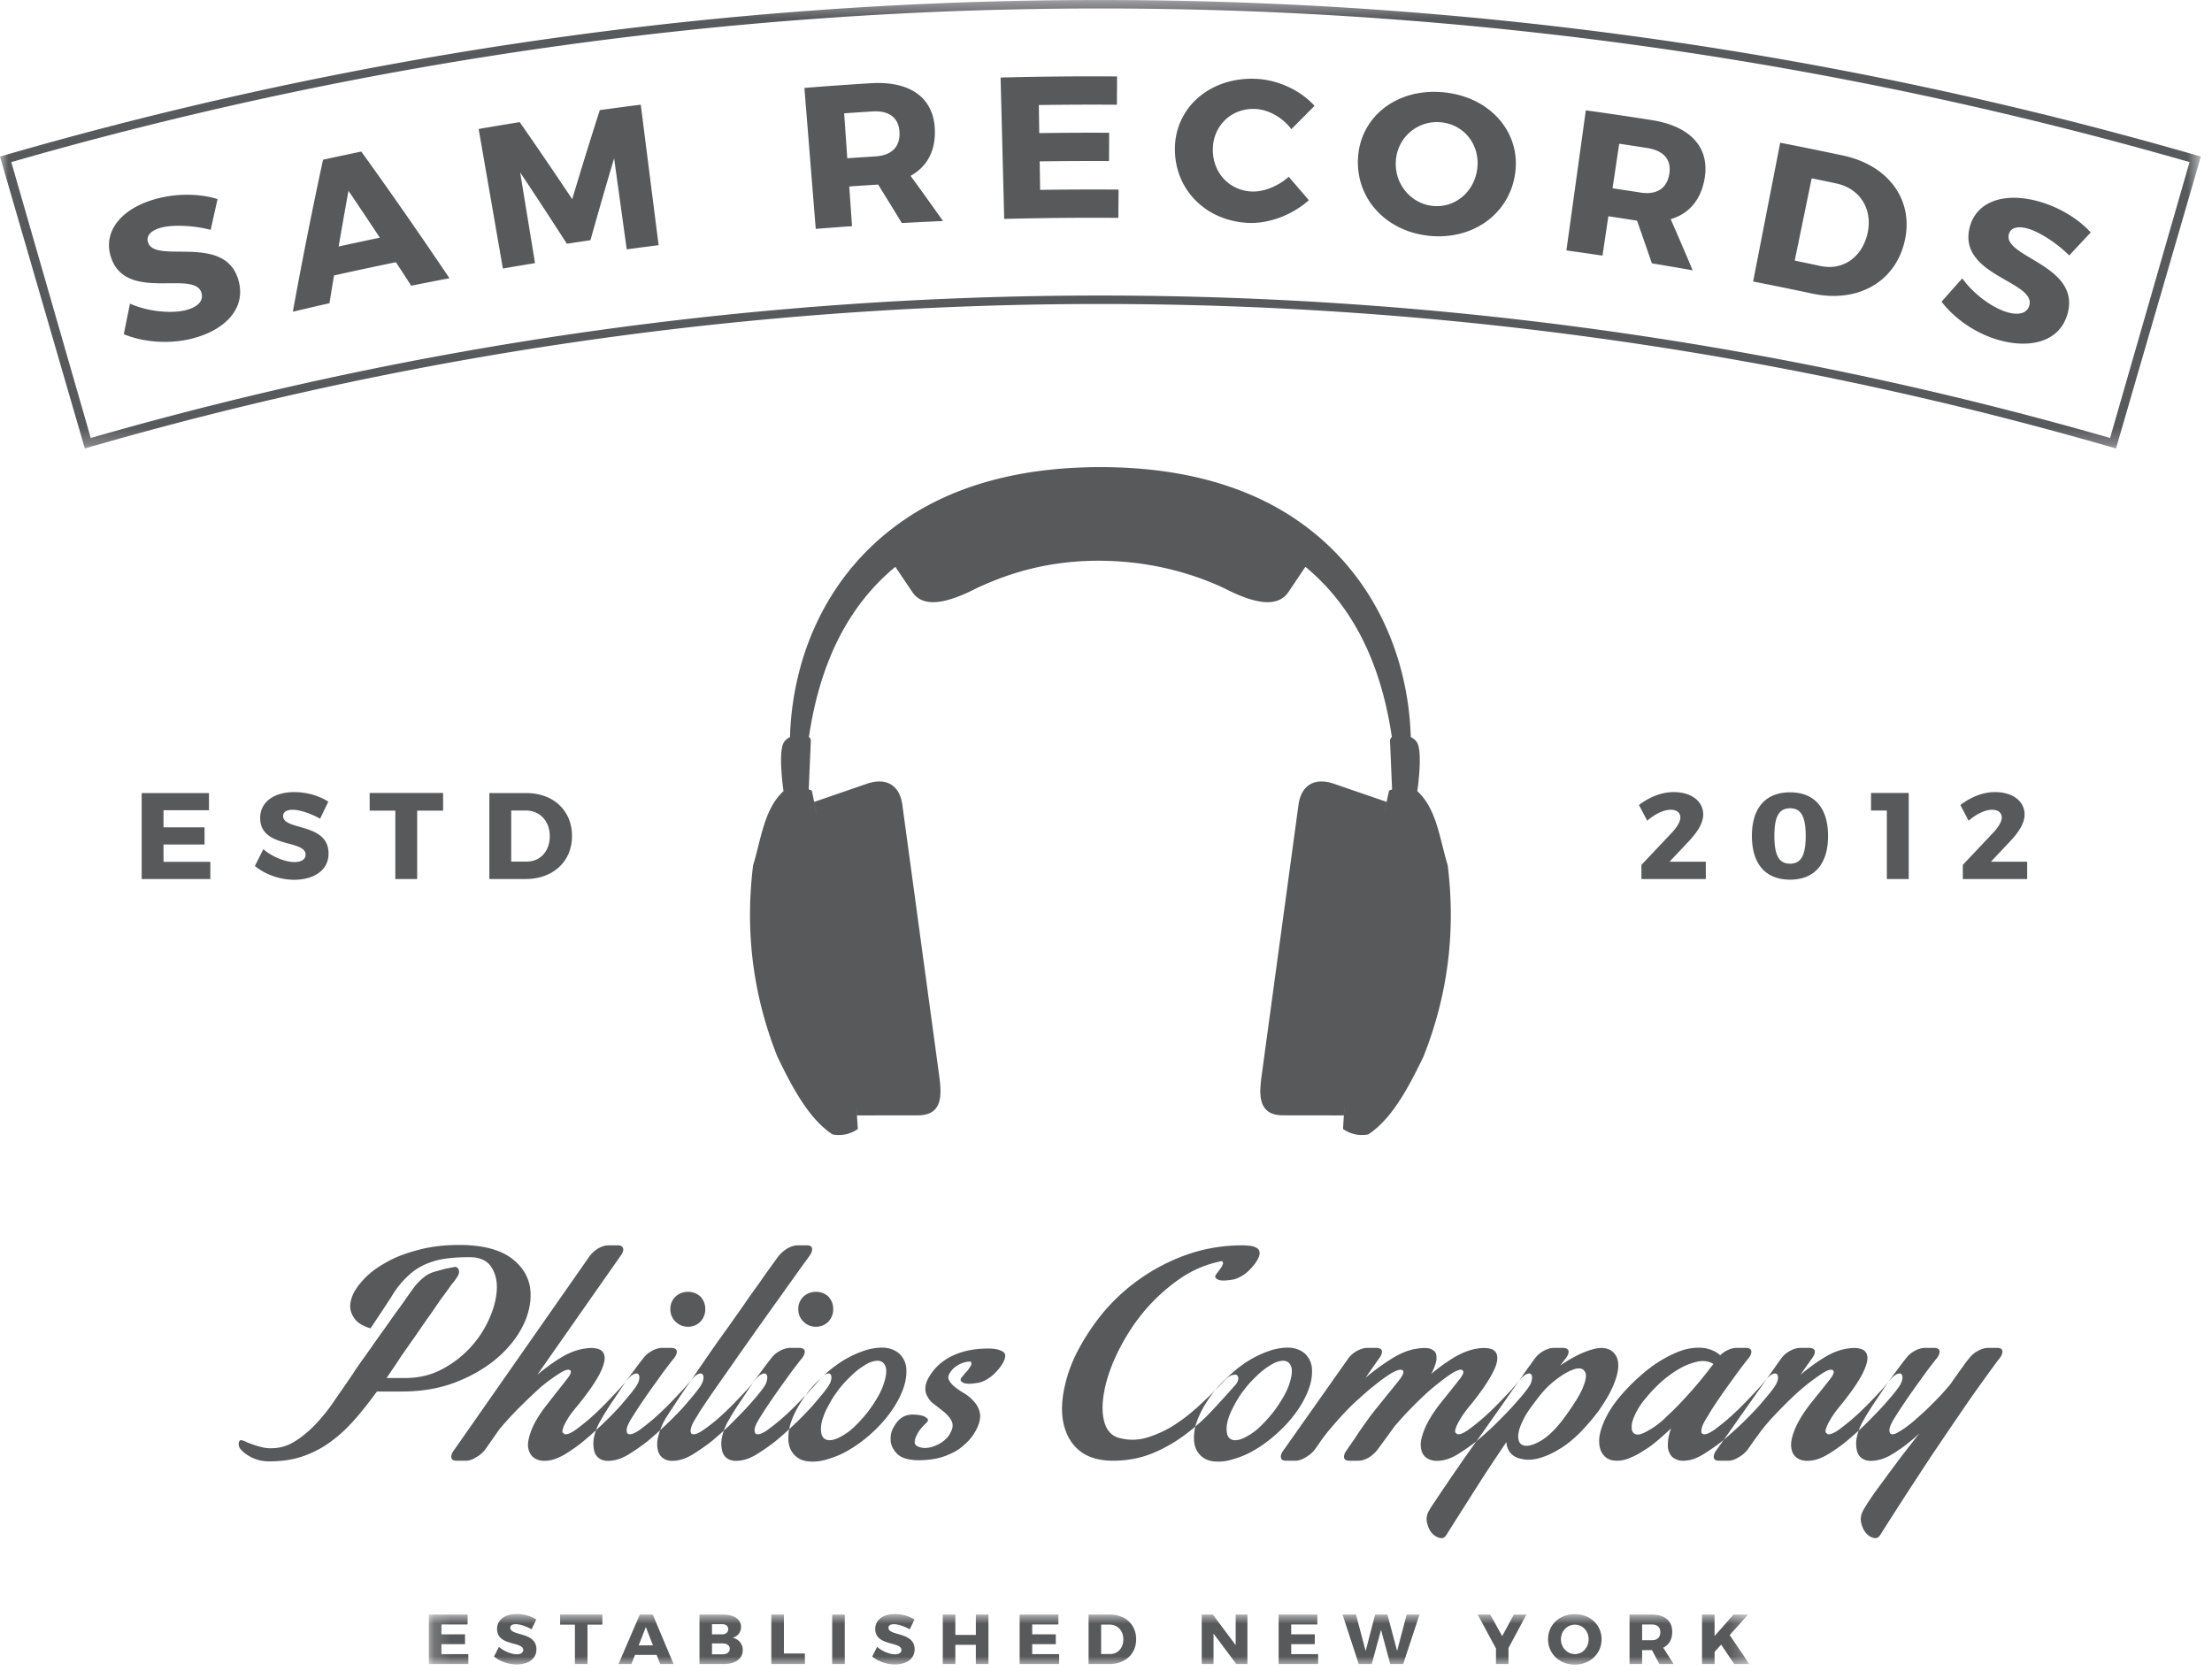 <svg xmlns="http://www.w3.org/2000/svg" xmlns:xlink="http://www.w3.org/1999/xlink" viewBox="0 0 135 102"><defs><path id="a" d="M0 .384h134.319v27.378H0z"/><path id="c" d="M.173.911h80.589V4H.172z"/></defs><g fill="none" fill-rule="evenodd"><path fill="#58595B" d="M13.278 12.155c-.142.625-.282 1.25-.42 1.876-1.056-.277-2.32-.325-3.035-.132-.577.157-.91.467-.796.87.393 1.425 4.79-.617 5.55 2.426.416 1.677-.868 2.938-2.758 3.447-1.42.384-3.017.271-4.262-.24.123-.623.248-1.245.377-1.867 1.096.494 2.554.625 3.446.387.684-.186 1.047-.547.921-1.026-.393-1.492-4.705.643-5.554-2.28-.442-1.527.676-2.907 2.802-3.482 1.277-.345 2.68-.313 3.73.02M21.268 11.648a291.876 291.876 0 00-.6 3.4c.837-.185 1.675-.364 2.515-.538a296.98 296.98 0 00-1.915-2.862m-.882 5.167c-.095.565-.187 1.13-.278 1.694-.746.169-1.491.343-2.236.52a289.626 289.626 0 011.843-9.278c.777-.17 1.556-.336 2.335-.498a290.11 290.11 0 015.38 7.732c-.78.148-1.556.3-2.334.456-.31-.48-.62-.957-.933-1.434-1.261.258-2.52.527-3.777.808M38.25 15.222l-.77-5.558a285.931 285.931 0 00-1.444 5c-.481.07-.961.142-1.441.216a285.172 285.172 0 00-2.85-4.356l.907 5.537c-.654.108-1.308.218-1.961.332l-1.478-8.52a233.55 233.55 0 012.505-.418 271.095 271.095 0 013.205 4.705 290.46 290.46 0 011.683-5.438c.833-.116 1.667-.226 2.5-.332l1.089 8.577c-.65.082-1.297.167-1.944.255M53.423 9.548c.977-.06 1.521-.571 1.474-1.482-.05-.9-.654-1.324-1.643-1.264-.58.037-1.157.075-1.735.115.064.915.129 1.829.19 2.744.572-.04 1.143-.077 1.714-.113m.17 1.719l-.064.004c-.566.035-1.132.073-1.699.112.058.808.114 1.616.17 2.423-.737.052-1.477.107-2.215.167l-.692-8.605c1.35-.11 2.701-.205 4.053-.288 2.402-.148 3.825.885 3.907 2.805.058 1.319-.471 2.29-1.48 2.85.669.916 1.328 1.835 1.98 2.757-.84.036-1.678.078-2.515.124-.477-.784-.958-1.567-1.445-2.35M63.401 6.412l.025 1.714c1.424-.021 2.844-.03 4.267-.022l-.008 1.727c-1.41-.007-2.822 0-4.232.02.01.582.017 1.16.026 1.74 1.597-.024 3.192-.03 4.788-.018a1002.4 1002.4 0 01-.013 1.727c-2.323-.018-4.645.004-6.967.063l-.22-8.63c2.368-.061 4.74-.083 7.108-.067-.002.575-.007 1.15-.01 1.727a216.07 216.07 0 00-4.764.019M80.226 6.463c-.473.473-.944.947-1.41 1.423-.55-.722-1.403-1.198-2.2-1.235-1.43-.065-2.55.984-2.595 2.402-.046 1.443.973 2.574 2.364 2.637.74.033 1.613-.317 2.267-.897.412.476.822.953 1.227 1.43-.999.889-2.413 1.44-3.695 1.384-2.617-.12-4.527-2.066-4.478-4.596.05-2.49 2.182-4.324 4.954-4.198 1.35.06 2.72.707 3.566 1.65M85.194 9.775c-.123 1.45.921 2.666 2.258 2.797 1.35.132 2.549-.863 2.71-2.31.161-1.446-.82-2.66-2.208-2.796a2.51 2.51 0 00-2.76 2.309m7.285.743c-.31 2.497-2.547 4.143-5.23 3.88-2.672-.262-4.542-2.3-4.364-4.822.18-2.508 2.42-4.216 5.222-3.941 2.817.277 4.683 2.399 4.373 4.883M100.115 11.754c.97.153 1.613-.227 1.762-1.127.148-.89-.35-1.434-1.335-1.59a198.41 198.41 0 00-1.72-.264l-.408 2.72c.568.085 1.134.173 1.701.26m-.207 1.716l-.062-.01c-.562-.088-1.124-.174-1.687-.258l-.358 2.403c-.733-.11-1.468-.215-2.202-.317l1.185-8.552c1.344.186 2.686.386 4.028.597 2.383.377 3.553 1.693 3.218 3.586-.23 1.3-.959 2.134-2.066 2.46.455 1.04.902 2.08 1.341 3.123-.83-.147-1.66-.288-2.49-.425-.298-.87-.599-1.74-.907-2.607M109.533 15.908c.523.108 1.047.218 1.57.33 1.345.288 2.534-.503 2.871-1.983.34-1.491-.466-2.75-1.899-3.055-.502-.108-1.004-.213-1.507-.316-.345 1.675-.689 3.35-1.035 5.024m2.958-6.411c2.816.603 4.342 2.775 3.742 5.268-.597 2.483-2.882 3.743-5.63 3.157-1.2-.256-2.405-.502-3.609-.736l1.652-8.474c1.283.25 2.565.512 3.845.785M127.6 14.189c-.44.467-.877.936-1.313 1.406-.774-.774-1.842-1.454-2.556-1.648-.577-.156-1.02-.057-1.128.348-.38 1.427 4.448 1.89 3.57 4.899-.488 1.658-2.238 2.095-4.128 1.58-1.417-.386-2.737-1.29-3.55-2.358.42-.475.842-.95 1.266-1.422.695.979 1.883 1.829 2.776 2.074.685.187 1.182.057 1.314-.42.413-1.488-4.386-1.822-3.638-4.772.39-1.541 2.047-2.17 4.173-1.59 1.277.347 2.473 1.083 3.213 1.903M88.356 52.825c-.51-1.662-.684-3.583-1.987-4.641l.13.113h.001s.322-2.181.023-2.892c-.084-.197-.259-.339-.464-.432l.042.019c-.157-5.146-2.427-10.254-7.162-13.386v-.002l-.002-.001c-2.946-1.948-6.843-3.088-11.78-3.088-4.936 0-8.834 1.14-11.78 3.088v.003c-4.737 3.133-7.008 8.242-7.164 13.387l.033-.014c-.2.094-.37.234-.45.426-.3.711.023 2.892.023 2.892h.001l.13-.113c-1.304 1.058-1.477 2.979-1.988 4.641-.516 4.198.048 8.069 1.482 11.677.95 1.97 1.953 3.823 3.371 4.75a2.014 2.014 0 001.538-.332c-.034-.597-.078-1.196-.12-1.792.022.32.05.64.07.96v.002l3.728-.005c1.603-.002 1.423-1.426 1.273-2.532l-2.233-16.418c-.165-1.221-.998-1.693-2.17-1.288l-3.21 1.105v.002c.08.368.15.737.223 1.105-.12-.6-.242-1.201-.37-1.802l-.19-.069.003.001.126-2.921c.018-.131-.04-.23-.145-.3l.031.018c.646-4.354 2.283-7.913 5.276-10.384l1.036 1.54c.635.944 1.988.753 3.877-.213 2.171-1.03 4.588-1.699 7.486-1.699 2.901 0 5.541.669 7.712 1.699 1.888.966 3.241 1.157 3.877.213l1.037-1.54c2.993 2.472 4.63 6.032 5.277 10.387l.03-.017c-.102.068-.16.167-.142.296l.126 2.921.005-.001-.19.069c-.13.6-.25 1.2-.372 1.8.075-.367.145-.735.223-1.103v-.002l-3.21-1.105c-1.17-.405-2.003.067-2.169 1.288l-2.234 16.418c-.15 1.106-.33 2.53 1.274 2.532l3.728.005v-.002c.021-.327.048-.656.071-.984-.043.605-.086 1.211-.122 1.816.456.308.965.435 1.537.332 1.42-.927 2.423-2.78 3.372-4.75 1.435-3.608 1.998-7.479 1.482-11.677"/><g transform="translate(0 -.384)"><mask id="b" fill="#fff"><use xlink:href="#a"/></mask><path fill="#58595B" d="M5.54 27.12a222.677 222.677 0 01123.239 0l4.85-16.84a240.217 240.217 0 00-132.94 0l4.85 16.84m123.602.642a222.161 222.161 0 00-123.964 0A52184.9 52184.9 0 000 9.942a240.728 240.728 0 01134.319 0l-5.178 17.82" mask="url(#b)"/></g><path fill="#58595B" d="M12.754 49.462v-1.049H8.647v5.247h4.19v-1.05H9.98v-1.057h2.503v-1.049H9.98v-1.042h2.773zm5.215-1.109c-1.26 0-2.091.614-2.091 1.581 0 1.86 2.772 1.304 2.772 2.234 0 .3-.262.457-.681.457-.548 0-1.357-.315-1.897-.787l-.517 1.027c.622.51 1.522.84 2.399.84 1.169 0 2.098-.555 2.098-1.604 0-1.897-2.773-1.38-2.773-2.286 0-.255.232-.383.577-.383.427 0 1.125.225 1.679.547l.502-1.042c-.54-.352-1.311-.584-2.068-.584zm9.074 1.131v-1.079H22.56v1.08h1.567v4.175h1.334v-4.176h1.58zm2.823-1.07v5.246h2.204c1.686 0 2.84-1.073 2.84-2.624 0-1.559-1.14-2.623-2.788-2.623h-2.256zm1.334 1.063h.892c.847 0 1.462.637 1.462 1.567 0 .921-.585 1.551-1.402 1.551H31.2v-3.118zm70.957-1.124c-.75 0-1.47.292-2.13.787l.503.96c.48-.413 1.005-.668 1.432-.668.375 0 .592.18.592.48 0 .24-.21.592-.502.9l-1.874 1.985v.863h3.928v-1.057h-2.212l1.065-1.132c.569-.585.989-1.177.989-1.747 0-.832-.75-1.37-1.791-1.37zm7.095.015c-1.5 0-2.331.951-2.331 2.66 0 1.717.832 2.67 2.33 2.67 1.485 0 2.317-.953 2.317-2.67 0-1.709-.832-2.66-2.316-2.66zm0 .974c.66 0 .952.487.952 1.686 0 1.2-.292 1.695-.952 1.695-.674 0-.96-.495-.96-1.695 0-1.199.286-1.686.96-1.686zm7.239 4.318v-5.255h-2.301v1.072h.966v4.183h1.335zm5.28-5.307c-.75 0-1.47.292-2.13.787l.504.96c.479-.413 1.004-.668 1.43-.668.376 0 .594.18.594.48 0 .24-.21.592-.503.9l-1.874 1.985v.863h3.928v-1.057h-2.211l1.064-1.132c.57-.585.99-1.177.99-1.747 0-.832-.75-1.37-1.792-1.37zM25.705 76.256c-.802.196-1.507.45-2.094.783-.607.332-1.076.684-1.448 1.095-.372.411-.626.803-.724 1.174-.117.392-.078.744.118 1.057.176.332.528.567 1.056.724.51-.763.94-1.409 1.292-1.957a5.546 5.546 0 011.115-1.35c.391-.352.861-.607 1.428-.782.548-.177 1.292-.255 2.212-.255.587 0 1.017.176 1.291.548.254.372.391.822.372 1.37-.02.548-.157 1.135-.43 1.76a6.374 6.374 0 01-1.136 1.781 6.447 6.447 0 01-1.76 1.37c-.686.372-1.449.548-2.29.548h-1.115l.371-.548c.138-.195.313-.47.548-.822.235-.332.49-.704.783-1.115.274-.392.548-.802.841-1.214.294-.41.548-.802.802-1.154.255-.332.451-.626.627-.86a3.45 3.45 0 00.293-.392c.137-.176.196-.352.137-.509-.059-.137-.156-.195-.293-.156-.137.02-.274.058-.41.078-.138.02-.315.078-.529.137-.41.098-.705.235-.9.411a3.37 3.37 0 00-.529.528c-.059.06-.156.215-.333.45-.176.255-.37.53-.606.861-.254.333-.509.705-.783 1.096-.293.411-.567.782-.822 1.155-.254.371-.508.723-.724 1.017-.215.313-.39.547-.489.724-.41.606-.822 1.194-1.213 1.761a10.407 10.407 0 01-1.194 1.467c-.41.411-.82.744-1.252.998-.43.255-.88.372-1.37.372a2 2 0 01-.606-.078 3.308 3.308 0 01-.528-.157c-.157-.059-.294-.098-.392-.156-.117-.059-.215-.078-.274-.098-.098-.02-.156.04-.176.176a.457.457 0 00.117.372c.177.215.431.391.725.528.293.137.625.215 1.017.215.685 0 1.311-.078 1.88-.254a6.285 6.285 0 001.642-.783 8.615 8.615 0 001.526-1.33c.49-.528.998-1.174 1.526-1.898h1.546c1.272 0 2.426-.215 3.464-.646 1.037-.43 1.898-.979 2.583-1.624.684-.646 1.173-1.35 1.486-2.113.294-.763.372-1.468.235-2.133-.156-.665-.548-1.233-1.193-1.683-.646-.45-1.585-.704-2.798-.743-.959-.02-1.82.058-2.622.254m8.572 6.594c-.489.294-.998.665-1.487 1.076l5.068-7.24c.137-.176.196-.332.176-.469-.039-.137-.156-.196-.332-.196h-.568c-.176 0-.39.06-.606.176a1.893 1.893 0 00-.548.49l-8.257 11.818c-.138.176-.196.333-.177.47.02.136.137.195.313.195h.568c.176 0 .391-.059.607-.195.214-.118.41-.275.567-.47l.861-1.233c.352-.43.763-.88 1.213-1.33.45-.45.881-.86 1.291-1.233.411-.352.802-.626 1.135-.842.333-.215.548-.293.666-.235.136.06.078.255-.177.568-.254.333-.665.842-1.193 1.526-.47.588-.783 1.115-.959 1.566-.176.45-.254.821-.195 1.115.058.293.195.51.45.646.254.137.567.156.94.078.273-.059.586-.196.938-.41.332-.216.685-.45 1.037-.744.352-.294.704-.607 1.056-.94.353-.332.686-.665.98-.978.292-.313.527-.607.743-.86.214-.255.352-.45.45-.588.097-.157.156-.293.176-.43.02-.137 0-.235-.059-.294s-.157-.059-.274 0c-.137.06-.274.196-.45.411-.274.333-.607.685-.979 1.076-.37.391-.743.763-1.115 1.096-.37.332-.724.606-1.017.822-.313.215-.529.293-.665.254l-.118-.098c-.02-.058-.02-.156.04-.293.038-.137.136-.314.273-.548.137-.235.372-.528.665-.88.587-.724.998-1.33 1.253-1.8.235-.45.352-.823.332-1.077-.019-.254-.137-.41-.352-.489-.215-.079-.509-.098-.84-.04-.45.06-.94.235-1.43.53m7.026-.392c-.039-.118-.157-.177-.332-.177h-.568c-.176 0-.39.06-.607.177-.215.117-.41.274-.548.47-.078.097-.234.293-.449.586-.216.294-.47.626-.724.998-.255.372-.509.764-.764 1.135-.254.391-.469.724-.606.98a3.44 3.44 0 00-.43 1.016 1.93 1.93 0 00-.02.881c.058.254.176.43.391.547.215.118.51.137.881.06.293-.06.606-.197.94-.412.332-.215.684-.45 1.055-.743.353-.294.705-.607 1.057-.94.353-.332.685-.665.98-.978.292-.313.527-.607.742-.86.216-.255.352-.45.45-.588.098-.157.157-.293.176-.43.02-.137 0-.235-.058-.294-.059-.059-.157-.059-.274 0-.138.06-.274.196-.45.411-.274.333-.607.685-.979 1.076a19.7 19.7 0 01-1.115 1.096c-.372.332-.724.606-1.018.822-.313.215-.528.293-.665.254-.098-.019-.137-.137-.117-.313.02-.176.156-.45.411-.84.195-.314.43-.667.685-1.038.254-.372.508-.724.763-1.077.234-.332.45-.626.645-.88.196-.254.313-.41.372-.47.137-.176.196-.332.176-.469m1.448-3.307a1.093 1.093 0 00-.763-.293c-.294 0-.548.097-.763.293a1.033 1.033 0 00-.313.763c0 .294.098.548.313.763.215.215.47.313.763.313.294 0 .548-.098.763-.313.196-.215.293-.469.293-.763 0-.294-.097-.548-.293-.763m6.81-2.935c-.02-.137-.137-.196-.313-.196h-.567c-.177 0-.392.06-.607.176a2.304 2.304 0 00-.568.49c-.039.058-.156.215-.352.488-.215.294-.47.646-.763 1.077-.313.43-.665.92-1.037 1.467-.39.548-.783 1.116-1.193 1.683-.412.567-.803 1.135-1.194 1.702-.39.568-.743 1.096-1.076 1.566-.333.49-.607.9-.822 1.232-.235.353-.39.587-.469.725a3.974 3.974 0 00-.412 1.017 1.732 1.732 0 00-.039.881c.06.254.196.43.411.547.215.118.51.137.881.06.293-.06.606-.197.94-.412.331-.215.684-.45 1.055-.743.352-.294.705-.607 1.057-.94.333-.332.666-.665.96-.978.293-.313.547-.607.762-.86.215-.255.352-.45.45-.588.098-.157.137-.293.157-.43.02-.137 0-.235-.059-.294s-.157-.059-.274 0c-.137.06-.274.196-.45.411-.254.333-.587.685-.959 1.076a19.7 19.7 0 01-1.115 1.096 10.72 10.72 0 01-1.037.822c-.313.215-.529.293-.665.254-.099-.019-.138-.137-.099-.313.02-.176.157-.45.412-.84.117-.217.371-.588.743-1.136.372-.548.822-1.174 1.311-1.878.49-.705 1.017-1.449 1.565-2.23.55-.765 1.057-1.488 1.527-2.134.45-.646.841-1.174 1.154-1.624.313-.43.49-.665.51-.705.136-.176.194-.332.175-.469m-.449 6.242c-.039-.118-.157-.177-.333-.177h-.567c-.176 0-.392.06-.607.177a1.597 1.597 0 00-.548.47c-.078.097-.235.293-.45.586-.215.294-.469.626-.724.998-.254.372-.509.764-.763 1.135-.254.391-.47.724-.606.98a3.414 3.414 0 00-.43 1.016 1.945 1.945 0 00-.02.881c.058.254.176.43.391.547.215.118.508.137.88.06.294-.06.607-.197.94-.412.332-.215.684-.45 1.056-.743.353-.294.705-.607 1.057-.94.352-.332.685-.665.978-.978.294-.313.528-.607.744-.86.215-.255.352-.45.45-.588.098-.157.156-.293.176-.43.02-.137 0-.235-.059-.294-.058-.059-.157-.059-.274 0-.137.06-.274.196-.45.411-.274.333-.606.685-.978 1.076s-.744.763-1.116 1.096c-.37.332-.724.606-1.017.822-.313.215-.529.293-.665.254-.098-.019-.138-.137-.118-.313.02-.176.157-.45.411-.84.196-.314.431-.667.685-1.038.255-.372.508-.724.763-1.077.235-.332.45-.626.646-.88s.313-.41.371-.47c.138-.176.196-.332.177-.469m1.447-3.307a1.093 1.093 0 00-.763-.293c-.293 0-.548.097-.762.293a1.03 1.03 0 00-.314.763c0 .294.098.548.314.763.214.215.47.313.762.313.294 0 .548-.098.763-.313.196-.215.294-.469.294-.763 0-.294-.098-.548-.294-.763m3.543 3.13c-.372-.039-.763 0-1.194.118-.45.137-.9.333-1.37.606a7.848 7.848 0 00-1.389 1.077c-.45.411-.84.861-1.134 1.311-.313.45-.548.9-.705 1.33a2.958 2.958 0 00-.196 1.174c.02.372.137.666.353.9.215.235.488.372.861.411.371.04.763 0 1.193-.137a5.445 5.445 0 001.37-.606 8.264 8.264 0 001.37-1.037 7.972 7.972 0 001.154-1.31c.313-.45.548-.902.705-1.332.156-.43.214-.822.195-1.194a1.375 1.375 0 00-.352-.88c-.216-.235-.509-.372-.86-.43m-1.879 4.735c-.255.254-.509.45-.744.587-.254.156-.47.254-.666.293-.214.04-.37.02-.508-.078-.118-.098-.176-.235-.196-.45-.019-.196 0-.43.078-.704.08-.255.196-.548.372-.86a6.652 6.652 0 011.39-1.82c.254-.255.508-.45.763-.607.234-.157.45-.255.665-.294.196-.039.352-.02.49.078a.61.61 0 01.214.43c.02.216-.019.451-.098.725a4.066 4.066 0 01-.37.88 8.163 8.163 0 01-.627.96 8.764 8.764 0 01-.763.86m4.266-2.427c-.039.255 0 .49.118.666.097.195.254.372.47.508.195.157.391.314.566.45.177.157.314.313.412.49.097.176.117.371.02.606-.099.235-.216.431-.392.568a1.896 1.896 0 01-.548.352 1.624 1.624 0 01-.587.156 1.027 1.027 0 01-.509-.078c-.137-.058-.215-.137-.215-.274 0-.117.04-.254.117-.41.06-.138.157-.294.274-.43.117-.138.216-.236.313-.334.118-.098.137-.195.06-.273a.738.738 0 00-.353-.177 2.192 2.192 0 00-.529-.058c-.215 0-.37.04-.508.097-.255.118-.45.313-.607.587a1.354 1.354 0 00-.235.842c0 .293.118.567.352.821.216.255.588.392 1.116.431.372.02.743 0 1.115-.059a3.708 3.708 0 001.037-.313 2.98 2.98 0 00.9-.587c.274-.234.49-.508.665-.822.216-.39.294-.723.275-.997a1.434 1.434 0 00-.294-.705 2.9 2.9 0 00-.568-.528 5.845 5.845 0 01-.625-.41c-.177-.138-.313-.275-.392-.432-.098-.137-.078-.313.06-.508.136-.216.351-.39.605-.509.255-.117.49-.157.666-.137l.02.176c-.04.08-.099.157-.157.254a1.326 1.326 0 01-.216.255c-.078.097-.136.176-.195.235-.098.117-.118.215-.059.274a.454.454 0 00.274.136c.137.02.274.02.45 0 .176-.019.333-.039.47-.078.293-.098.567-.274.822-.509.235-.235.41-.449.528-.665.195-.352.195-.587-.02-.704-.215-.117-.489-.177-.86-.177-.764 0-1.429.118-1.996.353-.568.235-1.018.567-1.35.978-.294.372-.45.685-.49.94m19.725-7.025c.235-.235.411-.45.53-.665.096-.176.135-.313.135-.43-.019-.118-.058-.216-.156-.275a.924.924 0 00-.372-.137 4.243 4.243 0 00-.508-.039c-1.214 0-2.348.196-3.405.568a11.72 11.72 0 00-2.877 1.487 11.595 11.595 0 00-2.269 2.093 13.549 13.549 0 00-1.585 2.427 8.667 8.667 0 00-.802 2.407c-.138.802-.118 1.506.058 2.112.176.607.49 1.116.978 1.488.49.372 1.155.567 1.996.567.861 0 1.663-.156 2.388-.45a9.09 9.09 0 001.995-1.135c.607-.45 1.155-.939 1.644-1.467.49-.529.96-1.037 1.37-1.507.137-.137.215-.274.235-.41a.273.273 0 00-.079-.255c-.058-.04-.156-.04-.293 0-.137.04-.313.156-.49.352-.37.391-.782.822-1.272 1.272-.488.47-.997.9-1.545 1.271a6.727 6.727 0 01-1.722.862 3.08 3.08 0 01-1.78.097c-.49-.097-.822-.43-.979-.959-.157-.527-.157-1.154-.019-1.897.136-.744.41-1.546.821-2.388.411-.84.92-1.663 1.546-2.426a11.202 11.202 0 012.172-2.015 6.701 6.701 0 012.661-1.135l.06.137-.079.196-.138.195-.175.235c-.098.117-.118.215-.059.274a.455.455 0 00.274.137c.137.02.273.02.45 0 .176-.02.332-.039.47-.078a2.29 2.29 0 00.821-.509m2.643 4.715c-.372-.039-.763 0-1.194.118a6.44 6.44 0 00-1.369.606c-.489.294-.94.646-1.389 1.077a6.977 6.977 0 00-1.136 1.311c-.313.45-.547.9-.704 1.33a2.955 2.955 0 00-.195 1.174c.02.372.137.666.352.9.215.235.49.372.861.411.371.04.763 0 1.193-.137a5.445 5.445 0 001.37-.606c.47-.274.92-.627 1.37-1.037.45-.41.841-.86 1.154-1.31.313-.45.548-.902.704-1.332.157-.43.216-.822.196-1.194a1.37 1.37 0 00-.352-.88c-.215-.235-.509-.372-.86-.43m-1.88 4.735c-.253.254-.508.45-.743.587-.254.156-.469.254-.665.293-.216.04-.372.02-.509-.078-.117-.098-.176-.235-.195-.45-.02-.196 0-.43.078-.704a4.42 4.42 0 01.371-.86c.157-.315.353-.628.607-.96a6.72 6.72 0 01.782-.86c.255-.255.51-.45.764-.607.235-.157.45-.255.665-.294.196-.039.352-.02.49.078a.606.606 0 01.214.43c.02.216-.019.451-.097.725a4.074 4.074 0 01-.372.88 8.037 8.037 0 01-.626.96 8.64 8.64 0 01-.764.86M88.8 82.83a11.29 11.29 0 00-1.448 1.037c.176-.332.274-.626.313-.84.02-.216 0-.373-.078-.49a.72.72 0 00-.41-.235 2.439 2.439 0 00-.646.02c-.49.06-.998.254-1.546.587a14.41 14.41 0 00-1.644 1.193l.822-1.174c.137-.176.195-.332.176-.469-.039-.118-.156-.177-.333-.177h-.567c-.176 0-.39.06-.607.177a1.585 1.585 0 00-.547.47l-3.933 5.576c-.138.176-.196.333-.177.47.02.136.137.195.314.195h.567c.176 0 .391-.059.607-.195.215-.118.41-.275.567-.47l.51-.724.077-.098c.215-.293.47-.587.763-.92.293-.332.587-.645.92-.978.332-.313.665-.607.998-.9.332-.274.626-.509.92-.724.273-.196.508-.352.723-.45.215-.098.353-.118.431-.079.137.06.097.255-.157.588-.254.332-.665.822-1.213 1.506-.254.313-.509.627-.744.96-.234.332-.45.625-.626.9-.215.332-.43.626-.626.92-.137.175-.195.332-.176.47.02.135.137.194.313.194h.568c.176 0 .391-.059.626-.195a2.07 2.07 0 00.528-.47l1.057-1.448c.352-.41.743-.842 1.174-1.272.43-.43.841-.822 1.252-1.154.411-.333.763-.607 1.076-.803.294-.176.51-.254.607-.196.137.06.098.255-.157.568-.254.333-.665.842-1.213 1.526-.45.588-.763 1.115-.939 1.566-.176.45-.255.821-.196 1.115.04.293.176.51.431.646.254.137.567.156.96.078.292-.059.605-.196.938-.41.332-.216.685-.45 1.056-.744.352-.294.705-.607 1.057-.94.332-.332.665-.665.96-.978.292-.313.547-.607.762-.86.215-.255.352-.45.45-.588.097-.157.137-.293.157-.43.02-.137 0-.235-.06-.294-.058-.059-.156-.059-.273 0-.137.06-.294.196-.47.411-.254.333-.587.685-.959 1.076-.37.391-.743.763-1.115 1.096-.372.332-.724.606-1.018.822-.313.215-.528.293-.665.254l-.117-.098c-.02-.058-.02-.156.04-.293.038-.137.136-.314.273-.548.137-.235.352-.528.646-.88.587-.724.998-1.33 1.252-1.8.254-.45.372-.823.352-1.077-.019-.254-.137-.41-.352-.489-.215-.079-.509-.098-.842-.04-.449.06-.9.235-1.389.51m4.033 6.222c.293.078.645.078 1.037-.02a4.548 4.548 0 001.253-.548c.45-.254.88-.606 1.33-1.056.43-.45.822-.9 1.174-1.39.332-.489.606-.939.802-1.389.196-.45.313-.84.333-1.213.02-.372-.078-.646-.274-.86-.294-.295-.744-.373-1.33-.196-.607.175-1.253.508-1.938.978l.333-.43c.137-.177.195-.333.176-.47-.039-.118-.157-.177-.333-.177h-.567c-.176 0-.392.06-.607.177a1.597 1.597 0 00-.548.47c-.019.02-.117.156-.293.41-.196.254-.43.607-.724 1.018-.294.411-.626.9-.998 1.428-.372.53-.763 1.076-1.155 1.644-.41.567-.802 1.115-1.173 1.643-.372.548-.725 1.038-1.018 1.487-.313.45-.567.842-.763 1.135a6.114 6.114 0 00-.372.587.984.984 0 00-.078.704c.06.255.156.451.294.607a.91.91 0 00.488.294c.177.04.314-.039.411-.215.626-.998 1.253-1.977 1.86-2.936.606-.958 1.213-1.858 1.78-2.7.02.216.078.411.195.587.157.216.392.372.705.431m1.82-4.579a6.26 6.26 0 01.822-.607c.254-.156.49-.254.704-.313.215-.039.372-.019.47.078a.504.504 0 01.137.431c-.02.215-.099.45-.216.724a6 6 0 01-.509.9c-.215.333-.43.646-.684.98-.489.644-.979 1.094-1.448 1.35-.49.253-.842.312-1.077.155-.097-.059-.156-.176-.176-.313-.039-.137-.019-.332.04-.567.058-.216.176-.49.352-.822.176-.313.45-.685.783-1.115.254-.333.508-.626.802-.88m3.484 1.82c-.313.566-.489 1.075-.529 1.486-.039.431.04.763.235 1.017.196.255.47.372.842.372.254 0 .548-.059.841-.195.294-.118.568-.275.861-.47.294-.176.568-.392.841-.626.274-.235.53-.47.764-.685a2.847 2.847 0 00-.196.841c-.02.255 0 .49.098.665a.712.712 0 00.43.392c.196.098.45.098.783.04.293-.06.606-.197.94-.412.332-.215.684-.45 1.055-.743a23.108 23.108 0 002.036-1.918c.293-.313.528-.607.743-.86.216-.255.352-.45.45-.588.098-.157.157-.293.176-.43.02-.137 0-.235-.058-.294-.059-.059-.157-.059-.274 0-.137.06-.274.196-.45.411-.274.333-.607.685-.978 1.076-.373.391-.744.763-1.116 1.096-.372.332-.724.606-1.017.822-.313.215-.529.293-.666.254-.097-.019-.137-.137-.097-.313.02-.176.156-.45.41-.84.176-.314.411-.667.666-1.038.254-.372.508-.724.763-1.077.235-.332.45-.626.645-.88.196-.254.313-.41.372-.47.137-.176.196-.332.176-.469-.039-.118-.156-.177-.332-.177h-.568c-.156 0-.332.04-.508.118a1.668 1.668 0 00-.49.333c-.235-.216-.528-.352-.9-.43-.372-.06-.782-.04-1.252.078-.47.136-.979.371-1.526.704-.548.333-1.116.802-1.722 1.39-.646.645-1.135 1.251-1.448 1.82m3.248-1.938a6.814 6.814 0 011.076-.783 3.819 3.819 0 011.116-.45c.371-.078.704-.039.998.137l-.216.274c-.176.235-.41.528-.704.88a22.92 22.92 0 01-.939 1.057c-.333.372-.685.704-1.018 1.017a4.828 4.828 0 01-.939.744c-.41.254-.704.372-.88.333-.196-.039-.294-.176-.294-.41-.02-.216.06-.51.235-.862.156-.333.391-.685.704-1.037.235-.294.528-.587.861-.9m9.981-1.507c-.49.294-.998.665-1.488 1.076l.705-.998c.137-.176.195-.332.176-.469-.039-.118-.157-.177-.333-.177h-.567c-.176 0-.392.06-.607.177a1.585 1.585 0 00-.547.47l-3.934 5.576c-.137.176-.195.333-.176.47.02.136.137.195.313.195h.568c.176 0 .391-.059.606-.195.216-.118.411-.275.568-.47l.51-.724.077-.098c.313-.45.704-.92 1.194-1.428.47-.49.94-.959 1.408-1.37.47-.41.9-.724 1.272-.979.372-.254.607-.332.724-.274.137.06.098.255-.156.568-.255.333-.666.842-1.214 1.526-.45.588-.763 1.115-.939 1.566-.176.45-.254.821-.195 1.115.04.293.176.51.43.646.254.137.568.156.96.078.273-.059.586-.196.938-.41.333-.216.685-.45 1.037-.744.352-.294.704-.607 1.056-.94.333-.332.666-.665.96-.978.293-.313.547-.607.763-.86.215-.255.352-.45.45-.588.097-.157.156-.293.176-.43.02-.137 0-.235-.059-.294s-.157-.059-.274 0c-.137.06-.293.196-.47.411-.254.333-.587.685-.958 1.076-.372.391-.744.763-1.116 1.096-.372.332-.724.606-1.017.822-.313.215-.528.293-.666.254l-.117-.098c-.019-.058-.019-.156.04-.293.038-.137.136-.314.273-.548.137-.235.352-.528.646-.88.587-.724.998-1.33 1.252-1.8.235-.45.352-.823.333-1.077-.02-.254-.137-.41-.352-.489-.216-.079-.509-.098-.842-.04-.45.06-.92.235-1.408.53m5.108 8.158c.567-.86 1.095-1.682 1.624-2.465.528-.783 1.017-1.507 1.487-2.19.45-.667.861-1.254 1.213-1.743.352-.489.646-.9.861-1.193.215-.294.333-.45.372-.49.136-.176.195-.332.175-.469-.019-.118-.136-.177-.312-.177h-.568c-.176 0-.39.06-.606.177a1.588 1.588 0 00-.548.47 5.465 5.465 0 00-.372.49c-.215.292-.469.644-.763 1.075-.274.332-.587.684-.959 1.056a17.03 17.03 0 01-1.076 1.018c-.352.313-.666.567-.959.743-.294.196-.489.274-.607.235-.097-.019-.136-.137-.117-.313.02-.176.157-.45.411-.84.196-.314.431-.667.685-1.038.254-.372.51-.724.763-1.077.235-.332.45-.626.646-.88.195-.254.313-.41.371-.47.137-.176.196-.332.177-.469-.04-.118-.157-.177-.333-.177h-.567c-.177 0-.392.06-.607.177a1.597 1.597 0 00-.548.47c-.078.097-.235.293-.45.586-.215.294-.47.626-.724.998s-.509.764-.763 1.135c-.255.391-.47.724-.607.98a3.436 3.436 0 00-.43 1.016 1.945 1.945 0 00-.02.881c.06.254.176.43.392.547.215.118.508.137.88.06.352-.06.763-.255 1.213-.568.45-.294.881-.646 1.331-1.057-.39.49-.783.998-1.174 1.507-.39.528-.744.997-1.057 1.428-.332.45-.606.822-.822 1.154-.215.333-.352.548-.41.685a.994.994 0 00-.079.704c.06.255.157.451.294.607a.868.868 0 00.47.294c.176.04.312-.039.41-.215.568-.9 1.135-1.78 1.703-2.662"/><g transform="translate(26 97.616)"><mask id="d" fill="#fff"><use xlink:href="#c"/></mask><path fill="#58595B" d="M2.537 1.55V.944H.173v3.02h2.41v-.604H.942v-.608h1.44V2.15H.942v-.6h1.596zM5.54.91c-.725 0-1.204.353-1.204.91 0 1.07 1.596.75 1.596 1.286 0 .172-.151.263-.392.263-.315 0-.781-.18-1.092-.453l-.297.591c.358.293.875.483 1.38.483.673 0 1.208-.319 1.208-.923 0-1.092-1.596-.794-1.596-1.316 0-.147.134-.22.332-.22.246 0 .647.13.966.315l.289-.6A2.271 2.271 0 005.54.911zm5.225.651v-.62h-2.58v.62h.902v2.403h.768V1.562h.91zm3.31 1.847l.215.556h.82L13.838.945h-.79l-1.303 3.02h.79l.22-.556h1.32zm-.225-.583h-.872l.44-1.117.432 1.117zm2.84-1.88v3.02h1.48c.712 0 1.16-.324 1.16-.838a.746.746 0 00-.621-.764c.32-.09.518-.344.518-.664 0-.462-.431-.755-1.108-.755h-1.43zm.764.586h.62c.226 0 .368.112.368.306s-.142.315-.367.315h-.621v-.62zm0 1.173h.62c.286 0 .463.126.463.328 0 .216-.177.341-.462.341h-.621v-.669zm4.389.617V.945h-.768v3.02h2.049v-.643h-1.281zm2.946.643h.768V.945h-.768v3.02zM28.62.911c-.724 0-1.203.353-1.203.91 0 1.07 1.597.75 1.597 1.286 0 .172-.152.263-.393.263-.315 0-.781-.18-1.092-.453l-.297.591c.358.293.875.483 1.38.483.673 0 1.208-.319 1.208-.923 0-1.092-1.596-.794-1.596-1.316 0-.147.134-.22.332-.22.246 0 .648.13.966.315l.289-.6a2.269 2.269 0 00-1.19-.336zm5.705 3.054V.945h-.768v1.243h-1.251V.945h-.768v3.02h.768V2.792h1.25v1.173h.769zm4.269-2.416V.945h-2.365v3.02h2.412v-.604h-1.644v-.608h1.44V2.15h-1.44v-.6h1.597zm1.842-.604v3.02h1.269c.97 0 1.635-.617 1.635-1.51 0-.897-.656-1.51-1.605-1.51h-1.3zm.768.613h.514c.487 0 .84.366.84.902 0 .53-.335.893-.806.893h-.548V1.558zm8.927 2.407V.945h-.717V2.81L48.02.945h-.677v3.02h.72V2.106l1.39 1.86h.677zm4.268-2.416V.945h-2.364v3.02h2.412v-.604h-1.644v-.608h1.44V2.15h-1.44v-.6h1.596zm5.239 2.416l.996-3.02h-.785l-.583 2.222-.59-2.222h-.751l-.578 2.222-.591-2.222h-.82l.988 3.02h.794l.569-2.088.56 2.088h.79zm6.425-.975L67.159.945h-.768l-.711 1.316-.73-1.316h-.767L65.3 3.012v.953h.763V2.99zM70.11.92c-.932 0-1.631.651-1.631 1.531 0 .884.699 1.55 1.63 1.55.937 0 1.636-.67 1.636-1.55 0-.876-.7-1.532-1.635-1.532zm.009.642c.465 0 .836.384.836.893 0 .51-.371.902-.836.902-.462 0-.854-.392-.854-.902 0-.509.388-.893.854-.893zm5.152 2.403h.872l-.634-.997c.354-.176.548-.508.548-.97 0-.673-.458-1.053-1.256-1.053h-1.35v3.02h.768v-.85h.604l.448.85zM74.22 2.511V1.55h.582c.333 0 .527.16.527.475 0 .32-.194.487-.527.487h-.582zm5.623 1.454h.919l-1.196-1.769 1.122-1.25h-.89l-1.155 1.307V.945h-.768v3.02h.768v-.742l.4-.444.8 1.186z" mask="url(#d)"/></g></g></svg>